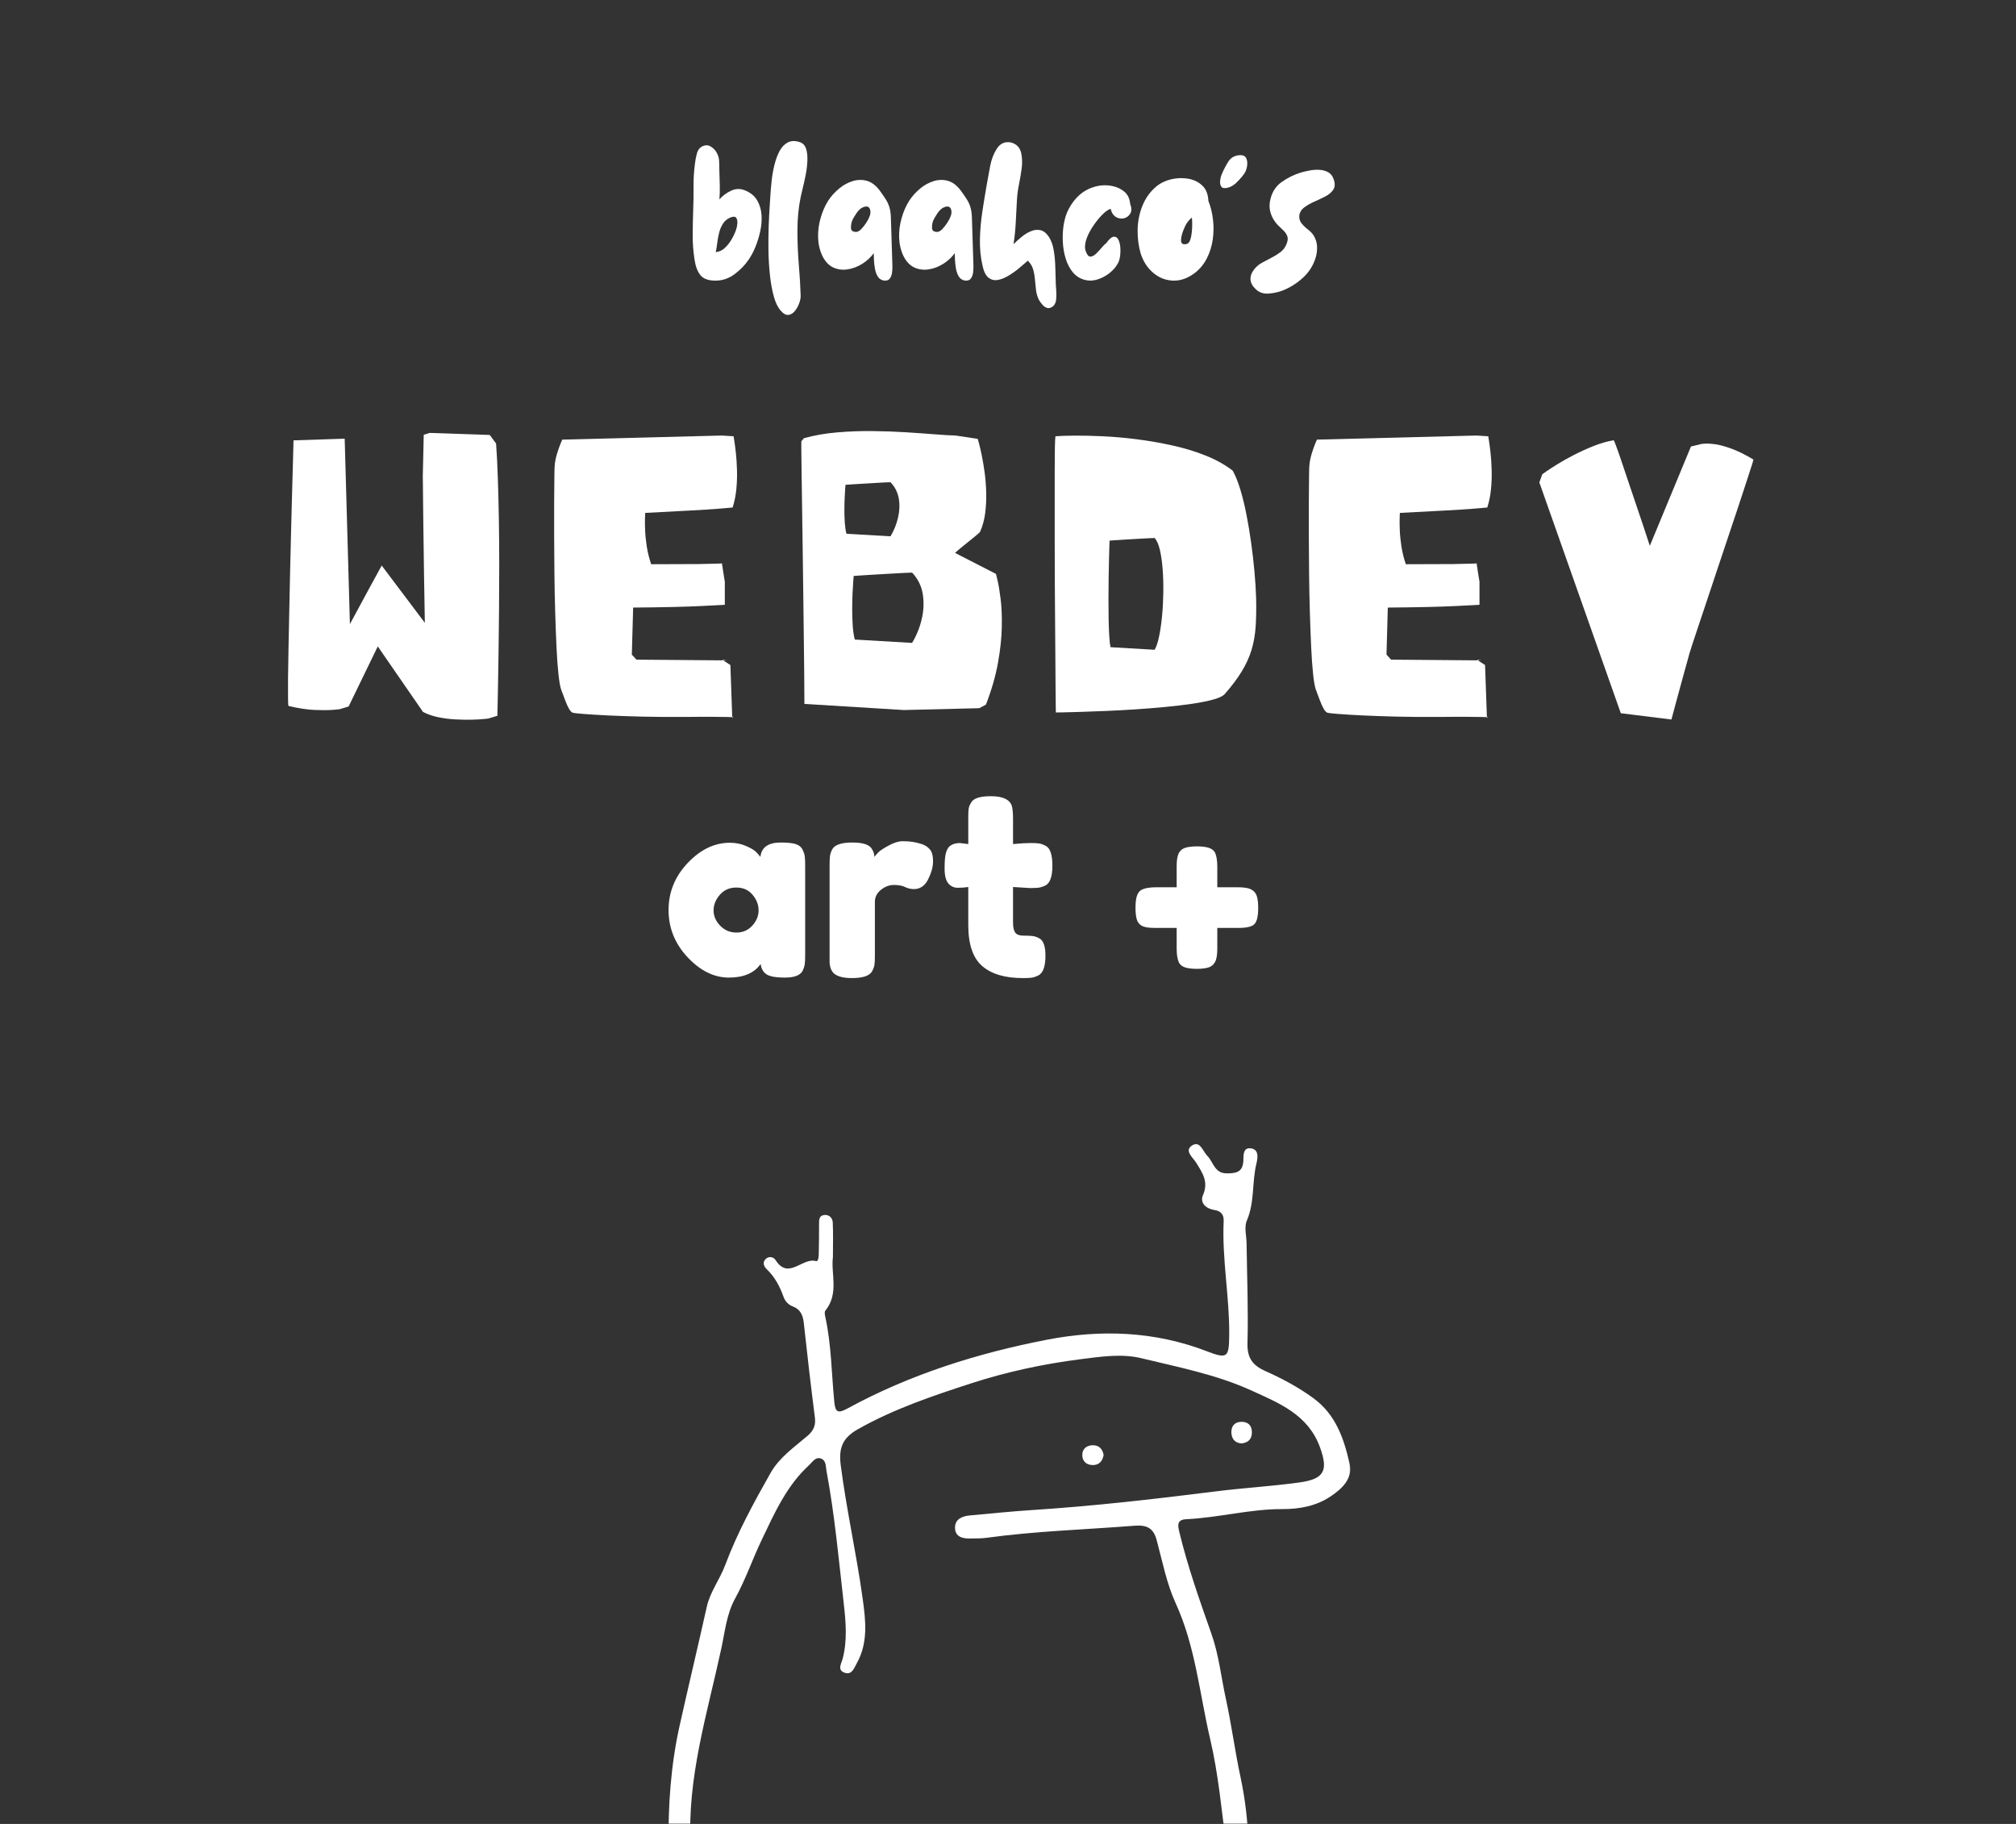 <svg width="1029" height="931" viewBox="0 0 1029 931" fill="none" xmlns="http://www.w3.org/2000/svg">
<rect x="0" y="0" width="1029" height="931" fill="#333333" stroke="none"/>
<mask id="mask0_87_3" style="mask-type:luminance" maskUnits="userSpaceOnUse" x="341" y="583" width="349" height="348">
<path d="M341 583H689.686V930.973H341V583Z" fill="white"/>
</mask>
<g mask="url(#mask0_87_3)">
<path d="M425.146 641.667C423.975 649.891 428.421 660.213 421.265 669.01C420.756 669.634 421.004 671.075 421.222 672.066C424.381 686.433 424.411 701.137 425.852 715.687C426.373 721.021 427.801 721.53 432.631 718.906C464.539 701.521 498.949 690.72 534.358 683.851C561.744 678.542 589.323 679.427 616.034 689.75C626.63 693.849 627.314 692.793 627.416 681.325C627.583 661.966 623.698 642.804 624.578 623.415C624.728 619.957 623.296 618.162 619.752 617.61C615.555 616.952 612.294 613.977 614.02 610.027C616.995 603.201 613.713 598.61 610.52 593.46C608.887 590.844 604.471 587.471 608.233 584.838C612.507 581.855 613.909 587.664 616.252 590.019C619.376 593.148 619.838 598.897 626.104 598.927C630.887 598.948 634.341 598.371 634.627 592.536C634.751 589.925 634.298 585.663 638.402 586.155C642.659 586.672 642.018 590.963 641.313 593.84C638.962 603.445 640.475 613.614 636.393 623.056C634.974 626.339 636.226 630.784 636.277 634.691C636.495 651.677 637.192 668.672 636.735 685.642C636.534 693.216 639.406 696.978 645.882 699.859C654.461 703.671 662.749 708.113 670.404 713.704C681.804 722.026 686.019 734.417 688.857 747.189C690.537 754.742 685.053 759.863 679.21 763.796C671.785 768.792 663.215 770.327 654.525 770.297C637.979 770.246 621.949 774.691 605.519 775.456C600.659 775.683 601.116 778.564 601.954 782.026C606.241 799.791 612.358 816.987 618.406 834.191C622.159 844.873 623.283 856.085 625.681 867.032C628.579 880.252 630.31 893.717 633.148 906.955C635.623 918.521 636.983 930.126 637.209 941.924C637.265 945.104 637.44 947.69 633.136 947.737C629.447 947.784 626.651 947.587 626.002 942.77C623.535 924.407 621.949 905.796 617.722 887.827C612.259 864.587 610.229 840.492 600.064 818.303C595.448 808.224 593.302 796.978 590.4 786.164C588.724 779.961 585.399 778.294 578.996 778.795C553.742 780.782 528.391 781.53 503.249 784.988C500.675 785.343 498.034 785.215 495.422 785.3C491.413 785.437 487.549 784.556 487.459 779.872C487.382 775.426 491.092 773.9 495.033 773.537C505.702 772.554 516.363 771.464 527.044 770.771C558.312 768.754 589.395 765.176 620.479 761.269C634.704 759.478 649.075 758.658 663.317 756.687C676.034 754.926 678.021 750.583 673.773 738.833C667.673 721.953 652.7 716.149 638.744 709.767C620.941 701.633 601.488 697.871 582.518 693.272C572.558 690.857 561.885 692.472 551.404 693.81C532.413 696.234 513.866 700.226 495.726 706.108C475.897 712.537 456.179 719.188 437.85 729.549C429.882 734.05 428.01 739.32 429.134 747.993C432.092 770.814 437.175 793.268 440.325 816.038C441.868 827.194 443.197 838.461 437.324 848.989C435.965 851.421 434.854 855.042 431.259 853.871C427.095 852.52 429.489 849.126 430.143 846.566C432.533 837.247 431.737 827.925 430.669 818.525C428.091 795.935 426.052 773.289 421.872 750.908C421.449 748.668 421.727 745.715 419.367 744.638C416.341 743.248 414.717 746.266 412.913 747.92C401.462 758.41 395.311 772.391 388.805 785.971C384.086 795.828 380.555 806.266 375.242 815.892C370.861 823.838 370.019 832.875 368.164 841.488C360.987 874.76 350.613 907.57 352.511 942.244C352.738 946.326 351.246 947.908 347.155 947.797C343.539 947.694 341.167 947.032 341.145 942.655C341.038 921.975 342.312 901.424 346.813 881.188C351.34 860.846 356.2 840.577 360.735 820.244C362.475 812.443 367.437 806.181 370.177 798.824C376.298 782.432 384.71 767.053 393.31 751.849C397.756 743.996 405.257 738.786 412.002 733.054C415.11 730.412 416.465 727.745 415.939 723.62C413.896 707.561 412.02 691.477 410.28 675.375C409.848 671.382 408.626 668.382 404.646 666.843C402.385 665.967 400.761 664.295 399.91 661.91C398.046 656.691 395.55 651.883 391.464 647.967C389.904 646.475 388.895 644.351 390.989 642.496C392.678 641.004 394.926 641.705 395.866 643.188C402.47 653.584 409.647 641.641 416.521 643.727C417.743 644.099 417.884 641.261 417.914 639.756C418.012 634.802 418.085 629.844 418.059 624.889C418.042 622.692 417.987 620.44 420.808 620.175C423.295 619.953 424.933 621.761 425.044 623.923C425.326 629.386 425.138 634.875 425.138 641.684L425.146 641.667ZM638.992 731.011C638.962 727.489 636.91 725.698 633.584 725.749C630.135 725.8 628.353 728.057 628.519 731.361C628.682 734.563 630.456 736.64 633.82 736.773C637.342 736.345 639.013 734.379 638.992 731.002V731.011ZM557.534 737.713C554.7 737.828 552.533 739.436 552.426 742.432C552.302 745.77 554.409 747.737 557.649 747.818C560.902 747.899 562.787 745.924 563.309 742.659C562.714 739.466 560.8 737.572 557.534 737.713Z" fill="white"/>
</g>
<path d="M194.824 288.668L216.846 317.905C216.846 317.905 216.829 316.896 216.795 314.879C216.769 312.853 216.727 310.1 216.658 306.62C216.59 303.133 216.521 299.226 216.453 294.891C216.393 290.549 216.333 286.052 216.265 281.401C216.205 276.751 216.145 272.228 216.077 267.826C216.017 263.427 215.974 259.427 215.94 255.823C215.914 252.224 215.889 249.3 215.855 247.052C215.82 244.795 215.803 243.543 215.803 243.291C215.803 242.914 215.82 241.953 215.855 240.401C215.889 238.854 215.932 237.033 215.991 234.947C216.06 232.852 216.103 230.822 216.128 228.86C216.162 226.902 216.197 225.261 216.231 223.936C216.265 222.602 216.282 221.935 216.282 221.935L219.308 220.978L249.982 222.021L253.213 226.398C253.589 231.527 253.884 237.417 254.102 244.06C254.329 250.707 254.504 257.798 254.632 265.329C254.756 272.852 254.82 280.508 254.82 288.292C254.82 296.08 254.786 303.705 254.718 311.168C254.658 318.636 254.581 325.646 254.478 332.199C254.384 338.743 254.295 344.5 254.205 349.467C254.111 354.438 254.034 358.332 253.965 361.145C253.897 363.962 253.863 365.368 253.863 365.368L249.127 366.804C249.127 366.804 248.349 366.877 246.801 367.027C245.25 367.185 243.219 367.292 240.715 367.352C238.218 367.42 235.483 367.373 232.508 367.215C229.533 367.065 226.583 366.689 223.668 366.086C220.762 365.479 218.171 364.582 215.906 363.385L192.824 329.959L177.932 360.632L173.179 362.051C173.179 362.051 172.067 362.15 169.845 362.342C167.631 362.526 164.579 362.543 160.68 362.393C156.791 362.235 152.32 361.551 147.259 360.341C147.13 360.341 147.053 359.076 147.019 356.546C146.994 354.015 146.994 350.553 147.019 346.15C147.053 341.752 147.13 336.691 147.259 330.968C147.383 325.236 147.507 319.098 147.635 312.553C147.772 306.001 147.913 299.311 148.062 292.481C148.22 285.642 148.379 278.948 148.541 272.391C148.699 265.838 148.857 259.7 149.02 253.977C149.178 248.245 149.319 243.197 149.447 238.828C149.571 234.464 149.661 231.031 149.721 228.535C149.789 226.03 149.823 224.774 149.823 224.774L175.931 223.919L178.599 318.572L188.755 299.781L194.824 288.668Z" fill="white"/>
<path d="M373.947 259.055C373.947 259.055 373.392 259.102 372.289 259.192C371.182 259.286 369.092 259.461 366.014 259.722C362.945 259.974 358.465 260.26 352.575 260.576C346.694 260.884 338.94 261.295 329.322 261.807C329.322 261.807 329.288 262.603 329.22 264.184C329.16 265.757 329.177 267.86 329.271 270.493C329.374 273.118 329.656 275.947 330.126 278.991C330.605 282.026 331.348 285.026 332.366 288.001L356.952 287.916C356.952 287.916 357.538 287.899 358.713 287.864C359.885 287.83 361.248 287.805 362.8 287.779C364.347 287.745 365.706 287.711 366.869 287.676C368.04 287.642 368.6 287.591 368.544 287.522C368.476 287.467 368.519 287.911 368.681 288.856C368.839 289.805 369.01 290.916 369.194 292.19C369.387 293.455 369.562 294.562 369.724 295.507C369.882 296.456 369.964 296.926 369.964 296.926V308.706C369.964 308.706 366.035 308.912 358.183 309.322C350.34 309.732 338.666 310.002 323.167 310.126L322.5 334.148L324.86 336.713L371.195 337.089C371.195 337.089 370.784 337.046 369.964 336.952C369.143 336.849 368.668 336.772 368.544 336.713C368.476 336.644 368.805 336.849 369.536 337.328C370.263 337.798 370.989 338.268 371.708 338.747C372.434 339.226 372.802 339.465 372.802 339.465L373.759 366.411C373.759 366.411 373.883 366.377 374.135 366.309C374.383 366.249 374.383 366.189 374.135 366.121C373.883 366.061 373.011 366.018 371.519 365.984C370.036 365.958 367.57 365.933 364.116 365.898C360.671 365.864 355.849 365.881 349.652 365.95C341.923 366.005 334.7 365.954 327.989 365.796C321.286 365.633 315.371 365.428 310.241 365.18C305.121 364.928 301.013 364.68 297.914 364.428C294.811 364.18 293.007 363.983 292.494 363.847C291.797 363.667 291.113 362.987 290.442 361.812C289.78 360.641 289.117 359.17 288.459 357.401C287.796 355.623 287.117 353.819 286.424 351.981C285.911 350.536 285.45 347.912 285.039 344.116C284.629 340.312 284.296 335.704 284.048 330.301C283.795 324.889 283.573 318.982 283.381 312.588C283.184 306.193 283.056 299.679 282.988 293.045C282.928 286.403 282.885 279.978 282.851 273.776C282.825 267.565 282.825 261.902 282.851 256.781C282.885 251.651 282.919 247.441 282.953 244.146C282.988 240.854 283.03 238.828 283.09 238.076C283.227 236.05 283.607 233.972 284.236 231.852C284.873 229.732 285.488 227.963 286.082 226.535C286.685 225.112 286.988 224.398 286.988 224.398L368.442 222.312L374.426 222.688C374.426 222.688 374.55 223.466 374.802 225.013C375.05 226.565 375.319 228.621 375.606 231.185C375.888 233.75 376.076 236.635 376.17 239.837C376.273 243.03 376.162 246.291 375.845 249.617C375.525 252.934 374.892 256.08 373.947 259.055Z" fill="white"/>
<path d="M508.361 292.942C508.361 292.942 508.626 294.054 509.164 296.276C509.699 298.491 510.216 301.607 510.72 305.629C511.233 309.643 511.438 314.417 511.336 319.957C511.242 325.488 510.592 331.609 509.387 338.32C508.19 345.022 506.138 352.143 503.231 359.675L499.812 361.487L461.274 362.427L410.579 359.299C410.579 354.49 410.545 348.903 410.476 342.543C410.416 336.182 410.34 329.386 410.237 322.145C410.143 314.896 410.053 307.505 409.963 299.969C409.869 292.438 409.775 285.06 409.673 277.845C409.579 270.63 409.485 263.859 409.382 257.533C409.288 251.207 409.211 245.624 409.143 240.777C409.083 235.934 409.04 232.139 409.006 229.39C408.98 226.633 408.997 225.227 409.057 225.167L410.391 223.645C415.7 222.188 421.35 221.209 427.335 220.705C433.319 220.192 439.295 219.969 445.27 220.038C451.254 220.098 456.982 220.303 462.453 220.653C467.933 220.995 472.857 221.346 477.226 221.696C481.59 222.051 485.099 222.256 487.758 222.312L499.06 224.021C499.06 224.021 499.265 224.769 499.675 226.261C500.085 227.744 500.556 229.783 501.094 232.382C501.628 234.973 502.12 237.883 502.565 241.119C503.009 244.346 503.274 247.749 503.368 251.327C503.471 254.896 503.3 258.422 502.855 261.91C502.411 265.389 501.522 268.612 500.188 271.587C499.615 272.16 498.743 272.917 497.572 273.861C496.409 274.81 495.161 275.823 493.828 276.905C492.503 277.978 491.254 278.991 490.083 279.948C488.908 280.897 488.036 281.654 487.467 282.222L508.361 292.942ZM432.037 272.442L454.537 273.759C456.302 270.784 457.581 267.621 458.367 264.269C459.162 260.918 459.295 257.665 458.76 254.507C458.222 251.339 456.815 248.552 454.537 246.146C453.896 246.146 452.708 246.193 450.964 246.283C449.228 246.377 447.271 246.488 445.082 246.625C442.902 246.753 440.782 246.877 438.722 247.001C436.67 247.129 434.96 247.236 433.592 247.326C432.233 247.42 431.558 247.462 431.558 247.462C431.558 247.462 431.507 248.086 431.404 249.326C431.31 250.557 431.22 252.156 431.13 254.113C431.036 256.075 430.994 258.196 430.994 260.474C430.994 262.756 431.066 264.953 431.216 267.074C431.374 269.194 431.648 270.985 432.037 272.442ZM436.311 326.454L465.548 328.164C467.826 324.368 469.468 320.307 470.472 315.973C471.485 311.63 471.66 307.39 471.002 303.252C470.34 299.106 468.523 295.447 465.548 292.276C464.727 292.276 463.206 292.34 460.983 292.464C458.769 292.592 456.238 292.733 453.392 292.891C450.541 293.053 447.771 293.212 445.082 293.37C442.389 293.532 440.158 293.673 438.38 293.797C436.61 293.925 435.73 293.985 435.73 293.985C435.73 293.985 435.666 294.797 435.542 296.413C435.413 298.02 435.289 300.106 435.165 302.671C435.037 305.236 434.977 307.988 434.977 310.929C434.977 313.87 435.067 316.721 435.251 319.478C435.443 322.226 435.798 324.552 436.311 326.454Z" fill="white"/>
<path d="M538.921 363.658C538.921 363.658 538.904 362.427 538.87 359.965C538.836 357.494 538.801 354.092 538.767 349.758C538.733 345.428 538.699 340.414 538.665 334.712C538.639 329.014 538.596 322.876 538.528 316.298C538.468 309.711 538.425 302.97 538.391 296.071C538.357 289.176 538.34 282.376 538.34 275.673C538.34 268.963 538.34 262.585 538.34 256.541C538.34 250.488 538.34 245.077 538.34 240.298C538.34 235.524 538.365 231.587 538.425 228.484C538.494 225.385 538.588 223.453 538.716 222.688C540.939 222.508 544.153 222.397 548.359 222.363C552.565 222.329 557.404 222.44 562.875 222.688C568.355 222.94 574.117 223.448 580.161 224.209C586.201 224.974 592.24 226.022 598.284 227.355C604.337 228.68 610.018 230.399 615.331 232.519C620.652 234.639 625.273 237.216 629.197 240.247C630.586 242.722 631.864 245.872 633.027 249.702C634.198 253.532 635.241 257.772 636.156 262.423C637.079 267.073 637.887 271.903 638.584 276.904C639.289 281.897 639.857 286.834 640.293 291.711C640.738 296.58 641.02 301.166 641.148 305.475C641.272 310.788 641.191 315.562 640.909 319.803C640.623 324.043 639.926 328.001 638.823 331.668C637.716 335.34 636.07 338.982 633.882 342.594C631.702 346.197 628.812 350.057 625.213 354.169C624.324 355.255 622.401 356.204 619.451 357.024C616.511 357.845 612.903 358.576 608.629 359.213C604.363 359.841 599.712 360.393 594.677 360.871C589.65 361.341 584.525 361.752 579.306 362.102C574.083 362.444 569.069 362.714 564.26 362.906C559.447 363.103 555.13 363.261 551.3 363.385C547.47 363.513 544.448 363.59 542.238 363.624C540.024 363.65 538.921 363.658 538.921 363.658ZM566.825 330.352L589.325 331.668C590.214 330.224 590.971 327.984 591.599 324.949C592.236 321.906 592.745 318.452 593.121 314.588C593.497 310.724 593.711 306.723 593.771 302.585C593.839 298.439 593.728 294.464 593.446 290.668C593.159 286.872 592.685 283.551 592.027 280.7C591.364 277.853 590.462 275.823 589.325 274.613C588.684 274.613 587.496 274.665 585.752 274.767C584.016 274.861 582.059 274.968 579.87 275.092C577.69 275.22 575.57 275.344 573.51 275.468C571.458 275.596 569.748 275.708 568.381 275.81C567.021 275.904 566.346 275.947 566.346 275.947C566.346 275.947 566.312 276.802 566.243 278.512C566.183 280.221 566.124 282.521 566.055 285.402C565.995 288.274 565.936 291.484 565.867 295.028C565.807 298.576 565.782 302.183 565.782 305.851C565.782 309.523 565.807 313.023 565.867 316.349C565.936 319.666 566.047 322.564 566.209 325.034C566.367 327.497 566.572 329.27 566.825 330.352Z" fill="white"/>
<path d="M759.142 259.055C759.142 259.055 758.587 259.102 757.484 259.192C756.377 259.286 754.286 259.461 751.209 259.722C748.14 259.974 743.66 260.26 737.77 260.576C731.888 260.884 724.135 261.295 714.517 261.807C714.517 261.807 714.483 262.603 714.415 264.184C714.355 265.757 714.372 267.86 714.466 270.493C714.568 273.118 714.851 275.947 715.321 278.991C715.8 282.026 716.543 285.026 717.561 288.001L742.147 287.916C742.147 287.916 742.733 287.899 743.908 287.864C745.079 287.83 746.443 287.805 747.994 287.779C749.542 287.745 750.901 287.711 752.064 287.676C753.235 287.642 753.795 287.591 753.739 287.522C753.671 287.467 753.714 287.911 753.876 288.856C754.034 289.805 754.205 290.916 754.389 292.19C754.581 293.455 754.757 294.562 754.919 295.507C755.077 296.456 755.158 296.926 755.158 296.926V308.706C755.158 308.706 751.23 308.912 743.378 309.322C735.535 309.732 723.861 310.002 708.362 310.126L707.695 334.148L710.055 336.713L756.389 337.089C756.389 337.089 755.979 337.046 755.158 336.952C754.338 336.849 753.863 336.772 753.739 336.713C753.671 336.644 754 336.849 754.731 337.328C755.458 337.798 756.184 338.268 756.902 338.747C757.629 339.226 757.997 339.465 757.997 339.465L758.954 366.411C758.954 366.411 759.078 366.377 759.33 366.309C759.578 366.249 759.578 366.189 759.33 366.121C759.078 366.061 758.206 366.018 756.714 365.984C755.231 365.958 752.765 365.933 749.311 365.898C745.866 365.864 741.044 365.881 734.846 365.95C727.118 366.005 719.894 365.954 713.184 365.796C706.481 365.633 700.565 365.428 695.436 365.18C690.315 364.928 686.208 364.68 683.109 364.428C680.005 364.18 678.202 363.983 677.689 363.847C676.992 363.667 676.308 362.987 675.637 361.812C674.974 360.641 674.312 359.17 673.654 357.401C672.991 355.623 672.311 353.819 671.619 351.981C671.106 350.536 670.644 347.912 670.234 344.116C669.824 340.312 669.49 335.704 669.242 330.301C668.99 324.889 668.768 318.982 668.576 312.588C668.379 306.193 668.251 299.679 668.182 293.045C668.123 286.403 668.08 279.978 668.046 273.776C668.02 267.565 668.02 261.902 668.046 256.781C668.08 251.651 668.114 247.441 668.148 244.146C668.182 240.854 668.225 238.828 668.285 238.076C668.422 236.05 668.802 233.972 669.431 231.852C670.067 229.732 670.683 227.963 671.277 226.535C671.88 225.112 672.183 224.398 672.183 224.398L753.637 222.312L759.621 222.688C759.621 222.688 759.745 223.466 759.997 225.013C760.245 226.565 760.514 228.621 760.801 231.185C761.083 233.75 761.271 236.635 761.365 239.837C761.467 243.03 761.356 246.291 761.04 249.617C760.719 252.934 760.087 256.08 759.142 259.055Z" fill="white"/>
<path d="M853.12 367.266L827.285 364.051L785.703 246.231L787.225 242.059C787.225 242.059 787.918 241.572 789.311 240.589C790.713 239.61 792.615 238.379 795.022 236.896C797.424 235.404 800.189 233.852 803.314 232.245C806.447 230.629 809.751 229.125 813.231 227.731C816.719 226.329 820.198 225.316 823.677 224.688C823.746 224.688 824.143 225.658 824.874 227.595C825.601 229.522 826.503 232.083 827.576 235.271C828.644 238.464 829.833 241.991 831.132 245.855C832.431 249.719 833.731 253.566 835.03 257.396C836.33 261.226 837.514 264.739 838.587 267.928C839.655 271.121 840.506 273.703 841.134 275.673C841.771 277.635 842.092 278.614 842.092 278.614L863.088 227.919L868.593 226.586C868.593 226.586 869.144 226.543 870.252 226.449C871.354 226.346 873.013 226.441 875.227 226.723C877.45 227.009 880.202 227.74 883.485 228.911C886.776 230.087 890.606 231.967 894.975 234.553C895.043 234.553 894.74 235.613 894.069 237.734C893.406 239.854 892.47 242.739 891.265 246.385C890.068 250.023 888.691 254.199 887.144 258.918C885.592 263.628 883.93 268.608 882.152 273.861C880.382 279.119 878.612 284.419 876.834 289.762C875.065 295.109 873.355 300.251 871.705 305.184C870.063 310.121 868.563 314.601 867.208 318.623C865.849 322.636 864.746 325.958 863.891 328.591C863.036 331.215 862.511 332.874 862.318 333.566C862.258 333.887 861.976 334.934 861.463 336.712C860.959 338.482 860.361 340.628 859.668 343.158C858.971 345.688 858.24 348.351 857.48 351.143C856.714 353.925 856.001 356.554 855.342 359.025C854.68 361.487 854.146 363.479 853.735 364.992C853.325 366.505 853.12 367.266 853.12 367.266Z" fill="white"/>
<path d="M365.545 143.237C361.749 143.305 359.082 142.395 357.543 140.501C356.013 138.612 355 135.949 354.5 132.516C353.837 128.208 353.525 123.908 353.56 119.608C353.594 115.299 353.684 111.033 353.833 106.801C353.979 102.937 354.038 99.056 354.004 95.158C353.97 91.251 354.201 87.395 354.705 83.6C354.851 82.074 355.184 80.343 355.697 78.402C356.21 76.466 357.27 75.171 358.877 74.521C360.335 73.94 361.702 74.072 362.98 74.914C364.254 75.748 365.22 76.786 365.87 78.026C366.678 79.488 367.084 81.069 367.084 82.779C367.084 84.489 367.118 86.147 367.187 87.754C367.255 90.093 367.323 92.431 367.392 94.765C367.469 97.103 367.4 99.432 367.187 101.758C368.862 99.868 370.901 98.372 373.308 97.278C375.723 96.184 378.206 96.218 380.762 97.38C383.382 98.556 385.314 100.236 386.558 102.424C387.798 104.613 388.512 107.058 388.695 109.759C388.875 112.452 388.653 115.222 388.029 118.069C387.413 120.92 386.575 123.621 385.515 126.173C384.455 128.729 383.301 130.875 382.062 132.619C380.236 135.32 377.881 137.748 375 139.903C372.128 142.057 368.973 143.168 365.545 143.237ZM365.323 128.686C367.075 128.541 368.644 127.81 370.025 126.498C371.414 125.19 372.598 123.655 373.581 121.899C374.573 120.146 375.282 118.577 375.718 117.197C376.082 116.171 376.3 115.077 376.368 113.914C376.445 112.743 376.248 111.828 375.77 111.178C375.299 110.52 374.372 110.443 372.983 110.956C371.307 111.619 370.012 112.644 369.101 114.034C368.187 115.414 367.511 116.983 367.067 118.736C366.631 120.48 366.306 122.249 366.092 124.036C365.874 125.827 365.618 127.378 365.323 128.686Z" fill="white"/>
<path d="M398.487 158.556C397.026 156.949 395.859 154.555 394.982 151.375C394.102 148.203 393.444 144.596 392.999 140.552C392.563 136.509 392.307 132.311 392.23 127.968C392.161 123.625 392.2 119.449 392.349 115.436C392.495 111.426 392.679 107.891 392.897 104.835C392.973 103.664 393.085 101.946 393.221 99.689C393.367 97.423 393.585 94.918 393.871 92.183C394.166 89.447 394.645 86.754 395.307 84.096C395.966 81.428 396.846 79.077 397.94 77.034C399.035 74.995 400.454 73.538 402.198 72.657C403.95 71.781 406.066 71.781 408.541 72.657C409.999 73.239 410.986 74.393 411.499 76.111C412.012 77.821 412.208 79.847 412.097 82.181C411.995 84.519 411.704 86.891 411.225 89.293C410.755 91.7 410.268 93.922 409.755 95.961C409.242 98.004 408.874 99.569 408.661 100.663C407.566 106.066 407.019 111.725 407.019 117.641C407.019 123.549 407.25 129.328 407.72 134.978C408.199 140.633 408.511 145.861 408.661 150.674C408.729 151.845 408.49 153.196 407.943 154.726C407.395 156.252 406.647 157.599 405.703 158.761C404.754 159.932 403.66 160.595 402.42 160.745C401.176 160.89 399.864 160.163 398.487 158.556Z" fill="white"/>
<path d="M450.792 143.134C449.548 142.839 448.595 142.125 447.937 140.997C447.287 139.868 446.829 138.56 446.569 137.064C446.317 135.56 446.15 134.102 446.073 132.687C446.005 131.264 445.97 130.114 445.97 129.234C444.44 131.345 442.491 133.149 440.123 134.654C437.751 136.15 435.267 137.094 432.668 137.492C430.078 137.894 427.65 137.586 425.385 136.568C423.128 135.543 421.268 133.606 419.811 130.755C418.43 127.84 417.682 124.703 417.571 121.352C417.468 118 417.887 114.666 418.836 111.349C419.781 108.024 421.059 105.083 422.666 102.527C424.192 100.193 426.051 98.112 428.24 96.286C430.429 94.465 432.797 93.17 435.353 92.405C437.904 91.644 440.384 91.644 442.79 92.405C445.205 93.17 447.394 94.944 449.356 97.722C450.527 99.321 451.497 100.74 452.262 101.98C453.023 103.224 453.604 104.54 454.006 105.929C454.417 107.31 454.656 109.058 454.724 111.178L455.374 131.747C455.374 132.546 455.408 133.641 455.477 135.03C455.554 136.423 455.502 137.791 455.323 139.133C455.139 140.48 454.699 141.557 454.006 142.365C453.322 143.164 452.249 143.416 450.792 143.134ZM436.891 118.394C437.768 118.394 438.678 117.906 439.627 116.923C440.572 115.932 441.427 114.837 442.192 113.64C442.953 112.435 443.448 111.503 443.679 110.854C444.406 109.246 444.5 107.823 443.953 106.579C443.406 105.34 442.252 105.083 440.499 105.81C439.336 106.254 438.208 107.28 437.114 108.887C436.019 110.486 435.25 111.871 434.806 113.042C434.438 114.205 434.293 115.376 434.361 116.547C434.438 117.71 435.284 118.325 436.891 118.394Z" fill="white"/>
<path d="M492.153 143.134C490.909 142.839 489.956 142.125 489.298 140.997C488.648 139.868 488.191 138.56 487.93 137.064C487.678 135.56 487.511 134.102 487.434 132.687C487.366 131.264 487.331 130.114 487.331 129.234C485.801 131.345 483.852 133.149 481.484 134.654C479.112 136.15 476.628 137.094 474.029 137.492C471.439 137.894 469.011 137.586 466.746 136.568C464.489 135.543 462.629 133.606 461.172 130.755C459.791 127.84 459.043 124.703 458.932 121.352C458.83 118 459.248 114.666 460.197 111.349C461.142 108.024 462.42 105.083 464.027 102.527C465.553 100.193 467.413 98.112 469.601 96.286C471.79 94.465 474.158 93.17 476.714 92.405C479.266 91.644 481.745 91.644 484.151 92.405C486.566 93.17 488.755 94.944 490.717 97.722C491.888 99.321 492.858 100.74 493.623 101.98C494.384 103.224 494.966 104.54 495.367 105.929C495.778 107.31 496.017 109.058 496.085 111.178L496.735 131.747C496.735 132.546 496.769 133.641 496.838 135.03C496.915 136.423 496.863 137.791 496.684 139.133C496.5 140.48 496.06 141.557 495.367 142.365C494.683 143.164 493.611 143.416 492.153 143.134ZM478.253 118.394C479.129 118.394 480.039 117.906 480.988 116.923C481.933 115.932 482.788 114.837 483.553 113.64C484.314 112.435 484.81 111.503 485.04 110.854C485.767 109.246 485.861 107.823 485.314 106.579C484.767 105.34 483.613 105.083 481.86 105.81C480.698 106.254 479.569 107.28 478.475 108.887C477.381 110.486 476.611 111.871 476.167 113.042C475.799 114.205 475.654 115.376 475.722 116.547C475.799 117.71 476.645 118.325 478.253 118.394Z" fill="white"/>
<path d="M537.447 156.368C536.421 157.163 535.45 157.436 534.54 157.188C533.625 156.936 532.805 156.389 532.078 155.547C531.347 154.7 530.731 153.846 530.231 152.982C529.5 151.443 529.022 149.793 528.795 148.041C528.577 146.297 528.393 144.51 528.248 142.689C528.111 140.868 527.803 139.133 527.325 137.492C526.846 135.85 525.948 134.376 524.64 133.063C523.328 134.226 521.811 135.521 520.092 136.945C518.383 138.372 516.575 139.646 514.672 140.774C512.779 141.903 510.954 142.617 509.201 142.912C507.457 143.198 505.888 142.792 504.499 141.698C503.119 140.603 502.097 138.492 501.439 135.354C500.49 131.127 500.071 126.66 500.174 121.95C500.285 117.244 500.708 112.52 501.439 107.776C502.165 103.035 502.896 98.59 503.627 94.44C504.14 91.524 504.722 88.331 505.371 84.865C506.03 81.403 507.167 78.428 508.774 75.94C510.013 74.051 511.531 72.956 513.322 72.657C515.108 72.362 516.767 72.708 518.297 73.7C519.823 74.683 520.811 76.192 521.255 78.231C521.768 80.719 521.841 83.309 521.477 86.01C521.11 88.712 520.657 91.413 520.11 94.115C519.562 96.808 519.212 99.428 519.067 101.98C518.849 105.775 518.648 109.571 518.468 113.367C518.284 117.162 517.895 120.92 517.305 124.634C518.477 123.472 519.81 122.27 521.306 121.027C522.798 119.787 524.384 118.8 526.06 118.069C527.744 117.342 529.385 117.141 530.984 117.47C532.591 117.804 534.048 118.949 535.361 120.907C536.6 122.813 537.438 125.147 537.874 127.917C538.319 130.687 538.575 133.482 538.643 136.295C538.72 139.099 538.797 141.595 538.866 143.784C538.866 144.809 538.938 146.16 539.088 147.836C539.233 149.511 539.233 151.153 539.088 152.76C538.938 154.367 538.391 155.568 537.447 156.368Z" fill="white"/>
<path d="M553.866 142.912C551.31 142.253 549.232 140.958 547.625 139.031C546.018 137.094 544.791 134.756 543.949 132.02C543.115 129.285 542.624 126.425 542.479 123.437C542.329 120.441 542.47 117.573 542.906 114.837C543.351 112.102 544.009 109.789 544.889 107.896C546.497 104.467 548.591 101.621 551.181 99.364C553.767 97.098 556.918 95.598 560.636 94.867C562.902 94.435 565.24 94.457 567.646 94.936C570.049 95.406 572.126 96.368 573.87 97.825C575.622 99.287 576.614 101.364 576.845 104.066C577.64 106.04 577.674 107.665 576.948 108.939C576.217 110.217 575.157 111.037 573.767 111.401C572.387 111.768 571.019 111.567 569.664 110.802C568.317 110.029 567.39 108.622 566.877 106.579C565.565 107.015 564.09 108.075 562.449 109.759C560.807 111.435 559.239 113.41 557.747 115.675C556.251 117.932 555.139 120.172 554.413 122.394C553.682 124.617 553.609 126.566 554.191 128.242C554.84 130.067 555.618 130.978 556.533 130.978C557.443 130.978 558.414 130.49 559.44 129.507C560.465 128.515 561.431 127.472 562.346 126.378C563.257 125.284 564.005 124.557 564.586 124.19C566.043 122.151 567.279 121.039 568.296 120.856C569.322 120.676 570.126 121.095 570.707 122.121C571.288 123.138 571.652 124.429 571.801 126.002C571.946 127.575 571.912 129.165 571.699 130.772C571.481 132.371 571.074 133.64 570.485 134.585C569.536 136.342 568.134 137.949 566.279 139.407C564.419 140.869 562.397 141.946 560.209 142.638C558.02 143.331 555.905 143.425 553.866 142.912Z" fill="white"/>
<path d="M609.887 139.304C606.236 142.074 602.518 143.382 598.722 143.237C594.926 143.091 591.549 141.762 588.6 139.253C585.646 136.735 583.513 133.431 582.205 129.336C581.111 125.54 580.598 121.514 580.667 117.248C580.735 112.986 581.556 108.904 583.129 105.006C584.702 101.099 587.053 97.825 590.19 95.192C592.297 93.448 594.811 92.23 597.73 91.533C600.645 90.841 603.531 90.73 606.382 91.208C609.228 91.678 611.635 92.824 613.597 94.645C615.567 96.47 616.627 99.099 616.777 102.527C617.94 105.446 618.718 108.605 619.119 111.999C619.53 115.384 619.496 118.778 619.017 122.172C618.547 125.57 617.564 128.763 616.059 131.747C614.563 134.735 612.507 137.252 609.887 139.304ZM605.732 124.532C606.527 124.305 607.125 123.591 607.527 122.394C607.925 121.189 608.198 119.804 608.348 118.24C608.493 116.667 608.553 115.192 608.519 113.811C608.485 112.422 608.425 111.503 608.348 111.059C607.698 111.572 607.074 112.196 606.484 112.922C605.903 113.653 605.428 114.384 605.065 115.111C603.684 117.962 602.936 120.373 602.825 122.343C602.71 124.305 603.68 125.036 605.732 124.532Z" fill="white"/>
<path d="M626.514 95.859C624.907 96.227 623.847 96.008 623.334 95.209C622.83 94.401 622.65 93.375 622.787 92.132C622.932 90.892 623.231 89.763 623.676 88.746C624.621 86.558 625.711 84.48 626.942 82.506C628.181 80.535 630.045 79.441 632.533 79.223C634.354 79.078 635.542 79.59 636.089 80.762C636.636 81.924 636.777 83.275 636.516 84.814C636.264 86.344 635.815 87.579 635.166 88.524C634.208 89.917 632.943 91.396 631.37 92.969C629.806 94.534 628.19 95.496 626.514 95.859Z" fill="white"/>
<path d="M654.191 148.486C652.148 149.212 649.887 149.67 647.404 149.854C644.929 150.033 642.813 149.324 641.06 147.716C639.316 146.118 638.385 144.442 638.273 142.69C638.171 140.937 638.808 139.185 640.188 137.441C641.283 136.051 642.633 134.923 644.24 134.055C645.848 133.179 647.472 132.32 649.113 131.474C650.755 130.632 652.264 129.687 653.644 128.635C655.033 127.575 656.059 126.169 656.722 124.412C657.372 122.805 657.457 121.454 656.978 120.36C656.508 119.266 655.803 118.287 654.858 117.419C653.909 116.543 652.96 115.633 652.003 114.684C650.404 112.931 649.259 110.956 648.566 108.768C647.869 106.579 647.814 104.284 648.395 101.877C649.271 98.013 651.204 95.021 654.191 92.901C657.188 90.781 660.436 89.174 663.937 88.08C665.177 87.716 666.638 87.374 668.314 87.054C669.99 86.725 671.648 86.601 673.289 86.678C674.931 86.746 676.423 87.131 677.769 87.823C679.124 88.507 680.094 89.687 680.676 91.362C681.484 93.551 681.449 95.342 680.573 96.731C679.693 98.124 678.342 99.291 676.521 100.236C674.696 101.185 672.781 102.095 670.776 102.972C668.767 103.852 667.036 104.852 665.578 105.981C664.117 107.109 663.313 108.554 663.168 110.307C663.099 111.768 663.535 113.059 664.484 114.188C665.429 115.316 666.523 116.355 667.767 117.3C669.006 118.249 669.955 119.266 670.605 120.36C671.631 122.117 672.178 123.963 672.247 125.9C672.323 127.827 672.076 129.742 671.494 131.645C670.25 135.658 668.023 139.108 664.809 141.989C661.603 144.861 658.064 147.024 654.191 148.486Z" fill="white"/>
<path d="M388.128 437.408C388.649 432.51 392.103 430.056 398.489 430.056C401.908 430.056 404.447 430.321 406.114 430.843C407.777 431.368 408.935 432.287 409.585 433.595C410.243 434.908 410.637 436.07 410.765 437.083C410.902 438.088 410.97 439.592 410.97 441.597V487.556C410.97 489.573 410.902 491.091 410.765 492.104C410.637 493.108 410.269 494.267 409.654 495.575C408.431 497.857 405.435 498.994 400.66 498.994C395.894 498.994 392.697 498.404 391.068 497.216C389.448 496.032 388.508 494.305 388.247 492.035C385.007 496.677 379.604 498.994 372.039 498.994C364.469 498.994 357.441 495.536 350.957 488.616C344.481 481.7 341.246 473.668 341.246 464.525C341.246 455.374 344.503 447.359 351.025 440.486C357.544 433.612 364.704 430.176 372.5 430.176C375.475 430.176 378.185 430.706 380.639 431.766C383.088 432.817 384.793 433.801 385.751 434.724C386.717 435.639 387.512 436.532 388.128 437.408ZM364.225 464.73C364.225 467.616 365.358 470.219 367.627 472.544C369.906 474.861 372.663 476.015 375.903 476.015C379.151 476.015 381.844 474.835 383.99 472.476C386.131 470.108 387.204 467.5 387.204 464.662C387.204 461.815 386.17 459.165 384.11 456.711C382.058 454.262 379.297 453.035 375.834 453.035C372.381 453.035 369.581 454.262 367.439 456.711C365.294 459.165 364.225 461.837 364.225 464.73Z" fill="white"/>
<path d="M470.461 430.842C472.124 431.368 473.504 432.27 474.599 433.544C475.693 434.809 476.24 436.844 476.24 439.648C476.24 442.443 475.407 445.504 473.744 448.829C472.077 452.159 469.666 453.822 466.512 453.822C464.939 453.822 463.425 453.476 461.981 452.779C460.544 452.074 458.638 451.719 456.27 451.719C453.911 451.719 451.696 452.552 449.636 454.215C447.584 455.882 446.558 457.891 446.558 460.251V487.829C446.558 489.838 446.49 491.347 446.353 492.36C446.225 493.365 445.81 494.523 445.105 495.831C443.793 498.113 440.378 499.25 434.864 499.25C430.666 499.25 427.648 498.507 425.802 497.011C424.408 495.792 423.622 493.912 423.442 491.368C423.442 490.492 423.442 489.223 423.442 487.556V441.477C423.442 439.46 423.502 437.951 423.63 436.946C423.767 435.946 424.143 434.826 424.759 433.595C425.99 431.236 429.401 430.056 435 430.056C440.254 430.056 443.536 431.06 444.849 433.065C445.815 434.467 446.302 435.916 446.302 437.408C446.734 436.792 447.366 436.049 448.2 435.168C449.029 434.292 450.803 433.112 453.517 431.629C456.227 430.137 458.612 429.389 460.664 429.389C462.724 429.389 464.46 429.505 465.862 429.731C467.264 429.949 468.794 430.321 470.461 430.842Z" fill="white"/>
<path d="M525.601 453.292L517.069 452.762V470.885C517.069 473.245 517.436 474.955 518.18 476.015C518.932 477.066 520.334 477.588 522.386 477.588C524.446 477.588 526.028 477.656 527.122 477.793C528.217 477.921 529.371 478.331 530.593 479.024C532.611 480.165 533.619 483.102 533.619 487.829C533.619 493.347 532.393 496.716 529.943 497.934C528.631 498.549 527.468 498.926 526.455 499.062C525.451 499.191 523.985 499.25 522.061 499.25C512.953 499.25 506.032 497.194 501.305 493.078C496.586 488.966 494.226 482.007 494.226 472.202V452.762C492.559 453.027 490.764 453.155 488.84 453.155C486.913 453.155 485.31 452.416 484.036 450.932C482.771 449.441 482.138 446.897 482.138 443.307C482.138 439.716 482.352 437.113 482.788 435.493C483.232 433.877 483.848 432.719 484.634 432.022C486.036 430.885 487.785 430.313 489.883 430.313L494.226 430.843V417.318C494.226 415.301 494.286 413.813 494.414 412.856C494.551 411.89 494.966 410.834 495.662 409.693C496.799 407.504 500.176 406.41 505.784 406.41C511.734 406.41 515.278 408.03 516.419 411.266C516.851 412.668 517.069 414.903 517.069 417.968V430.843C520.92 430.492 523.831 430.313 525.806 430.313C527.776 430.313 529.264 430.381 530.268 430.518C531.268 430.646 532.427 431.056 533.739 431.749C536.017 432.89 537.159 436.263 537.159 441.871C537.159 447.389 535.979 450.757 533.619 451.975C532.307 452.591 531.144 452.967 530.131 453.104C529.127 453.232 527.618 453.292 525.601 453.292Z" fill="white"/>
<path d="M621.327 452.899H631.962C635.026 452.899 637.262 453.275 638.664 454.027C640.066 454.771 641.006 455.887 641.485 457.378C641.964 458.862 642.203 460.849 642.203 463.345C642.203 465.833 641.985 467.821 641.553 469.313C641.117 470.809 640.374 471.856 639.314 472.459C637.741 473.245 635.509 473.638 632.628 473.638H621.327V484.273C621.327 487.342 620.955 489.573 620.215 490.975C619.472 492.377 618.356 493.326 616.864 493.814C615.381 494.292 613.393 494.532 610.897 494.532C608.401 494.532 606.405 494.292 604.913 493.814C603.43 493.326 602.383 492.51 601.767 491.369C600.981 489.706 600.587 487.299 600.587 484.153V473.638H589.166C586.268 473.638 584.165 473.292 582.857 472.595C581.545 471.903 580.668 470.792 580.224 469.261C579.788 467.722 579.574 465.731 579.574 463.277C579.574 460.828 579.814 458.84 580.292 457.31C580.771 455.771 581.626 454.694 582.857 454.079C584.52 453.292 586.926 452.899 590.072 452.899H600.587V442.264C600.587 439.199 600.934 436.964 601.63 435.562C602.336 434.16 603.451 433.219 604.981 432.741C606.507 432.262 608.495 432.022 610.949 432.022C613.411 432.022 615.402 432.262 616.933 432.741C618.459 433.219 619.532 434.031 620.147 435.168C620.934 436.835 621.327 439.246 621.327 442.401V452.899Z" fill="white"/>
</svg>

